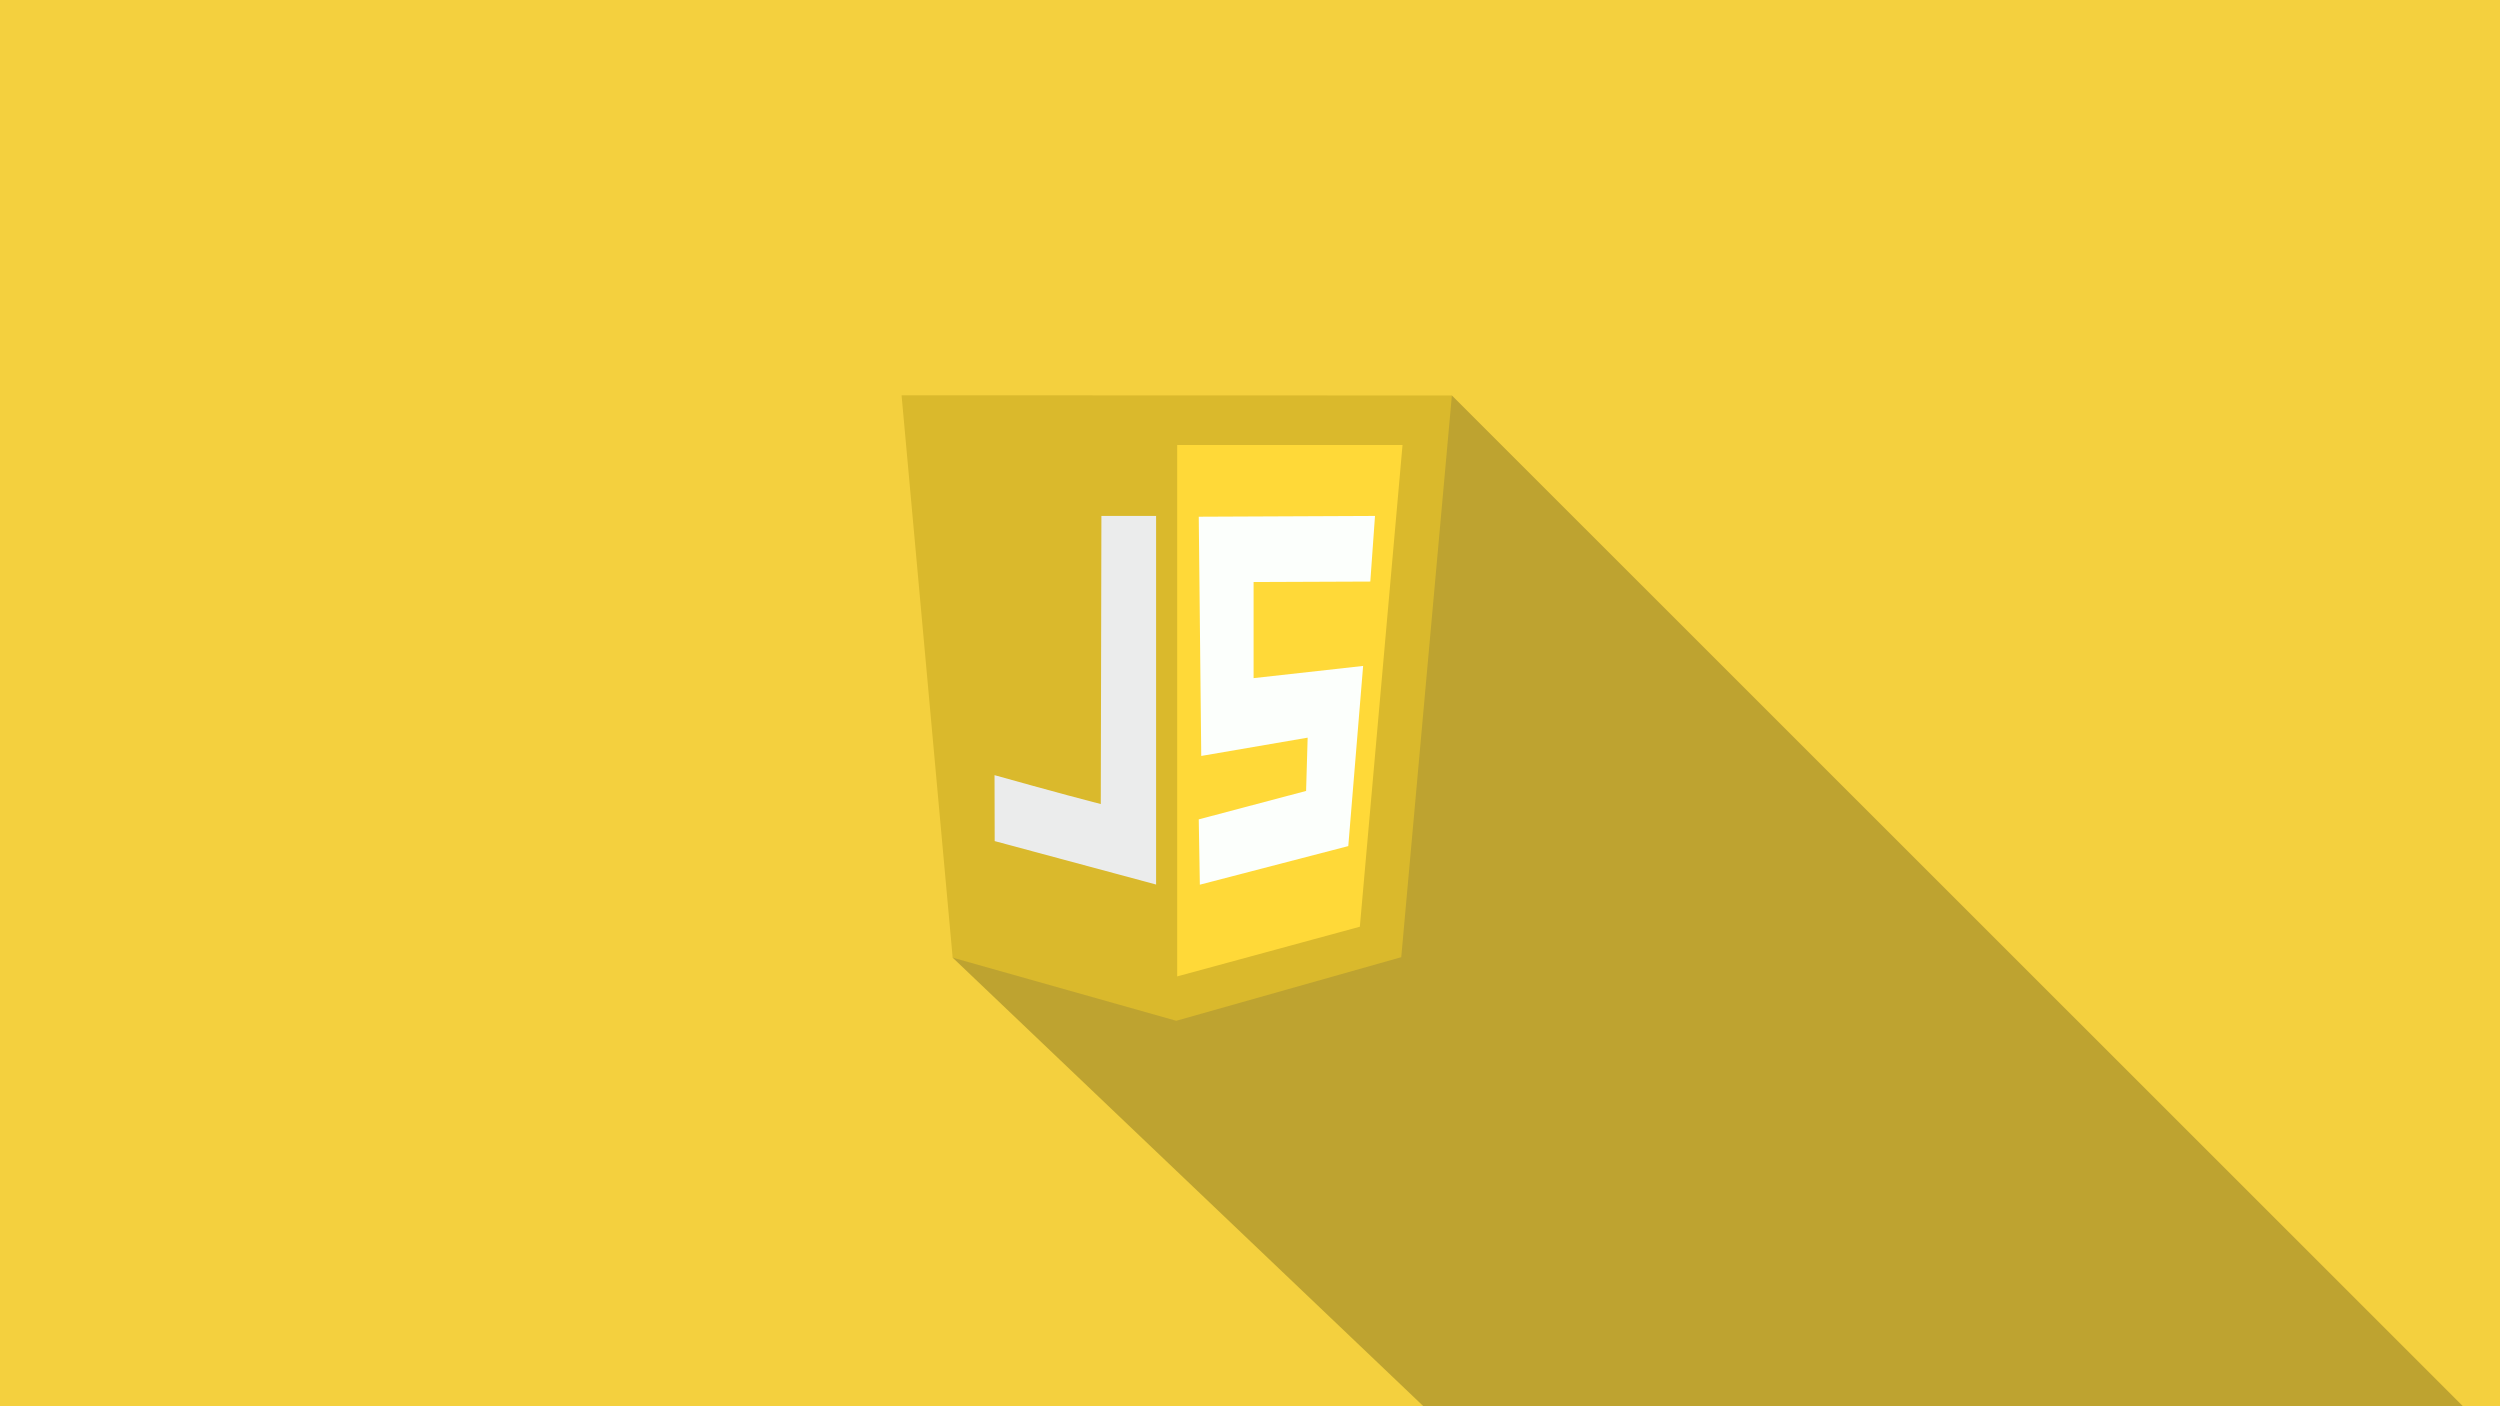 <?xml version="1.0" encoding="utf-8"?>
<!-- Generator: Adobe Illustrator 25.0.0, SVG Export Plug-In . SVG Version: 6.00 Build 0)  -->
<svg version="1.1" xmlns="http://www.w3.org/2000/svg" xmlns:xlink="http://www.w3.org/1999/xlink" x="0px" y="0px"
	 viewBox="0 0 1600 900" style="enable-background:new 0 0 1600 900;" xml:space="preserve">
<style type="text/css">
	.st0{fill:#F4D03E;}
	.st1{fill:#BEA330;}
	.st2{fill:#DAB92C;}
	.st3{opacity:0.986;fill:#EBEBEB;fill-opacity:0;enable-background:new    ;}
	.st4{fill:#EBECEC;}
	.st5{fill:#FFD938;}
	.st6{fill:#FCFFFC;}
</style>
<g id="BG">
	<rect class="st0" width="1600" height="900"/>
</g>
<g id="shadow_1_">
	<polygon id="shadow" class="st1" points="609.7,612.9 911,900 1576.3,900 929.2,253.1 	"/>
</g>
<g id="logo">
	<g>
		<g>
			<g>
				<polygon class="st2" points="577,253 609.7,612.9 752.8,653.3 896.8,612.6 929.2,253.1 				"/>
				<path class="st2" d="M739.9,566.2l-103.3-27.9l-0.1-42.2l0.1,0c0,0,0.1,0,0.2,0l0.2,0l67.5,18.4c0,0,0.1,0,0.1,0l0.4-180.6
					l0-2.9v-1h35V566.2z"/>
				<polygon class="st2" points="870.3,593.3 754.5,625 754.5,624.6 753.4,285 897.6,285 				"/>
			</g>
		</g>
		<path id="path5159" class="st3" d="M728.4,562.8c-4.5-1.4-26.9-7.4-49.7-13.6L637.3,538v-20.7c0-20.3,0-20.7,2.1-20.1
			c1.1,0.4,16.2,4.5,33.5,9.3l31.5,8.7l0.3-92.1l0.3-92.1h34.3v117.1c0,93-0.3,117.1-1.2,117.1C737.3,565.1,732.9,564,728.4,562.8
			L728.4,562.8z"/>
		<path id="path5157" class="st4" d="M636.6,538.3l-0.1-42.2c0,0,43.4,12.2,68,18.5l0.4-184.4h35v235.9L636.6,538.3L636.6,538.3z"/>
		<polygon class="st5" points="897.6,284.8 897.6,285 870.3,593.1 754.5,624.6 753.4,624.9 753.4,284.8 		"/>
		<polygon class="st6" points="802.3,372.5 802.3,434 872.4,426.2 862.9,541.5 767.9,566.2 767.2,524.4 835.9,506.2 836.9,472.1 
			768.8,483.8 767.2,330.7 880,330.2 877,372.2 		"/>
	</g>
</g>
</svg>

